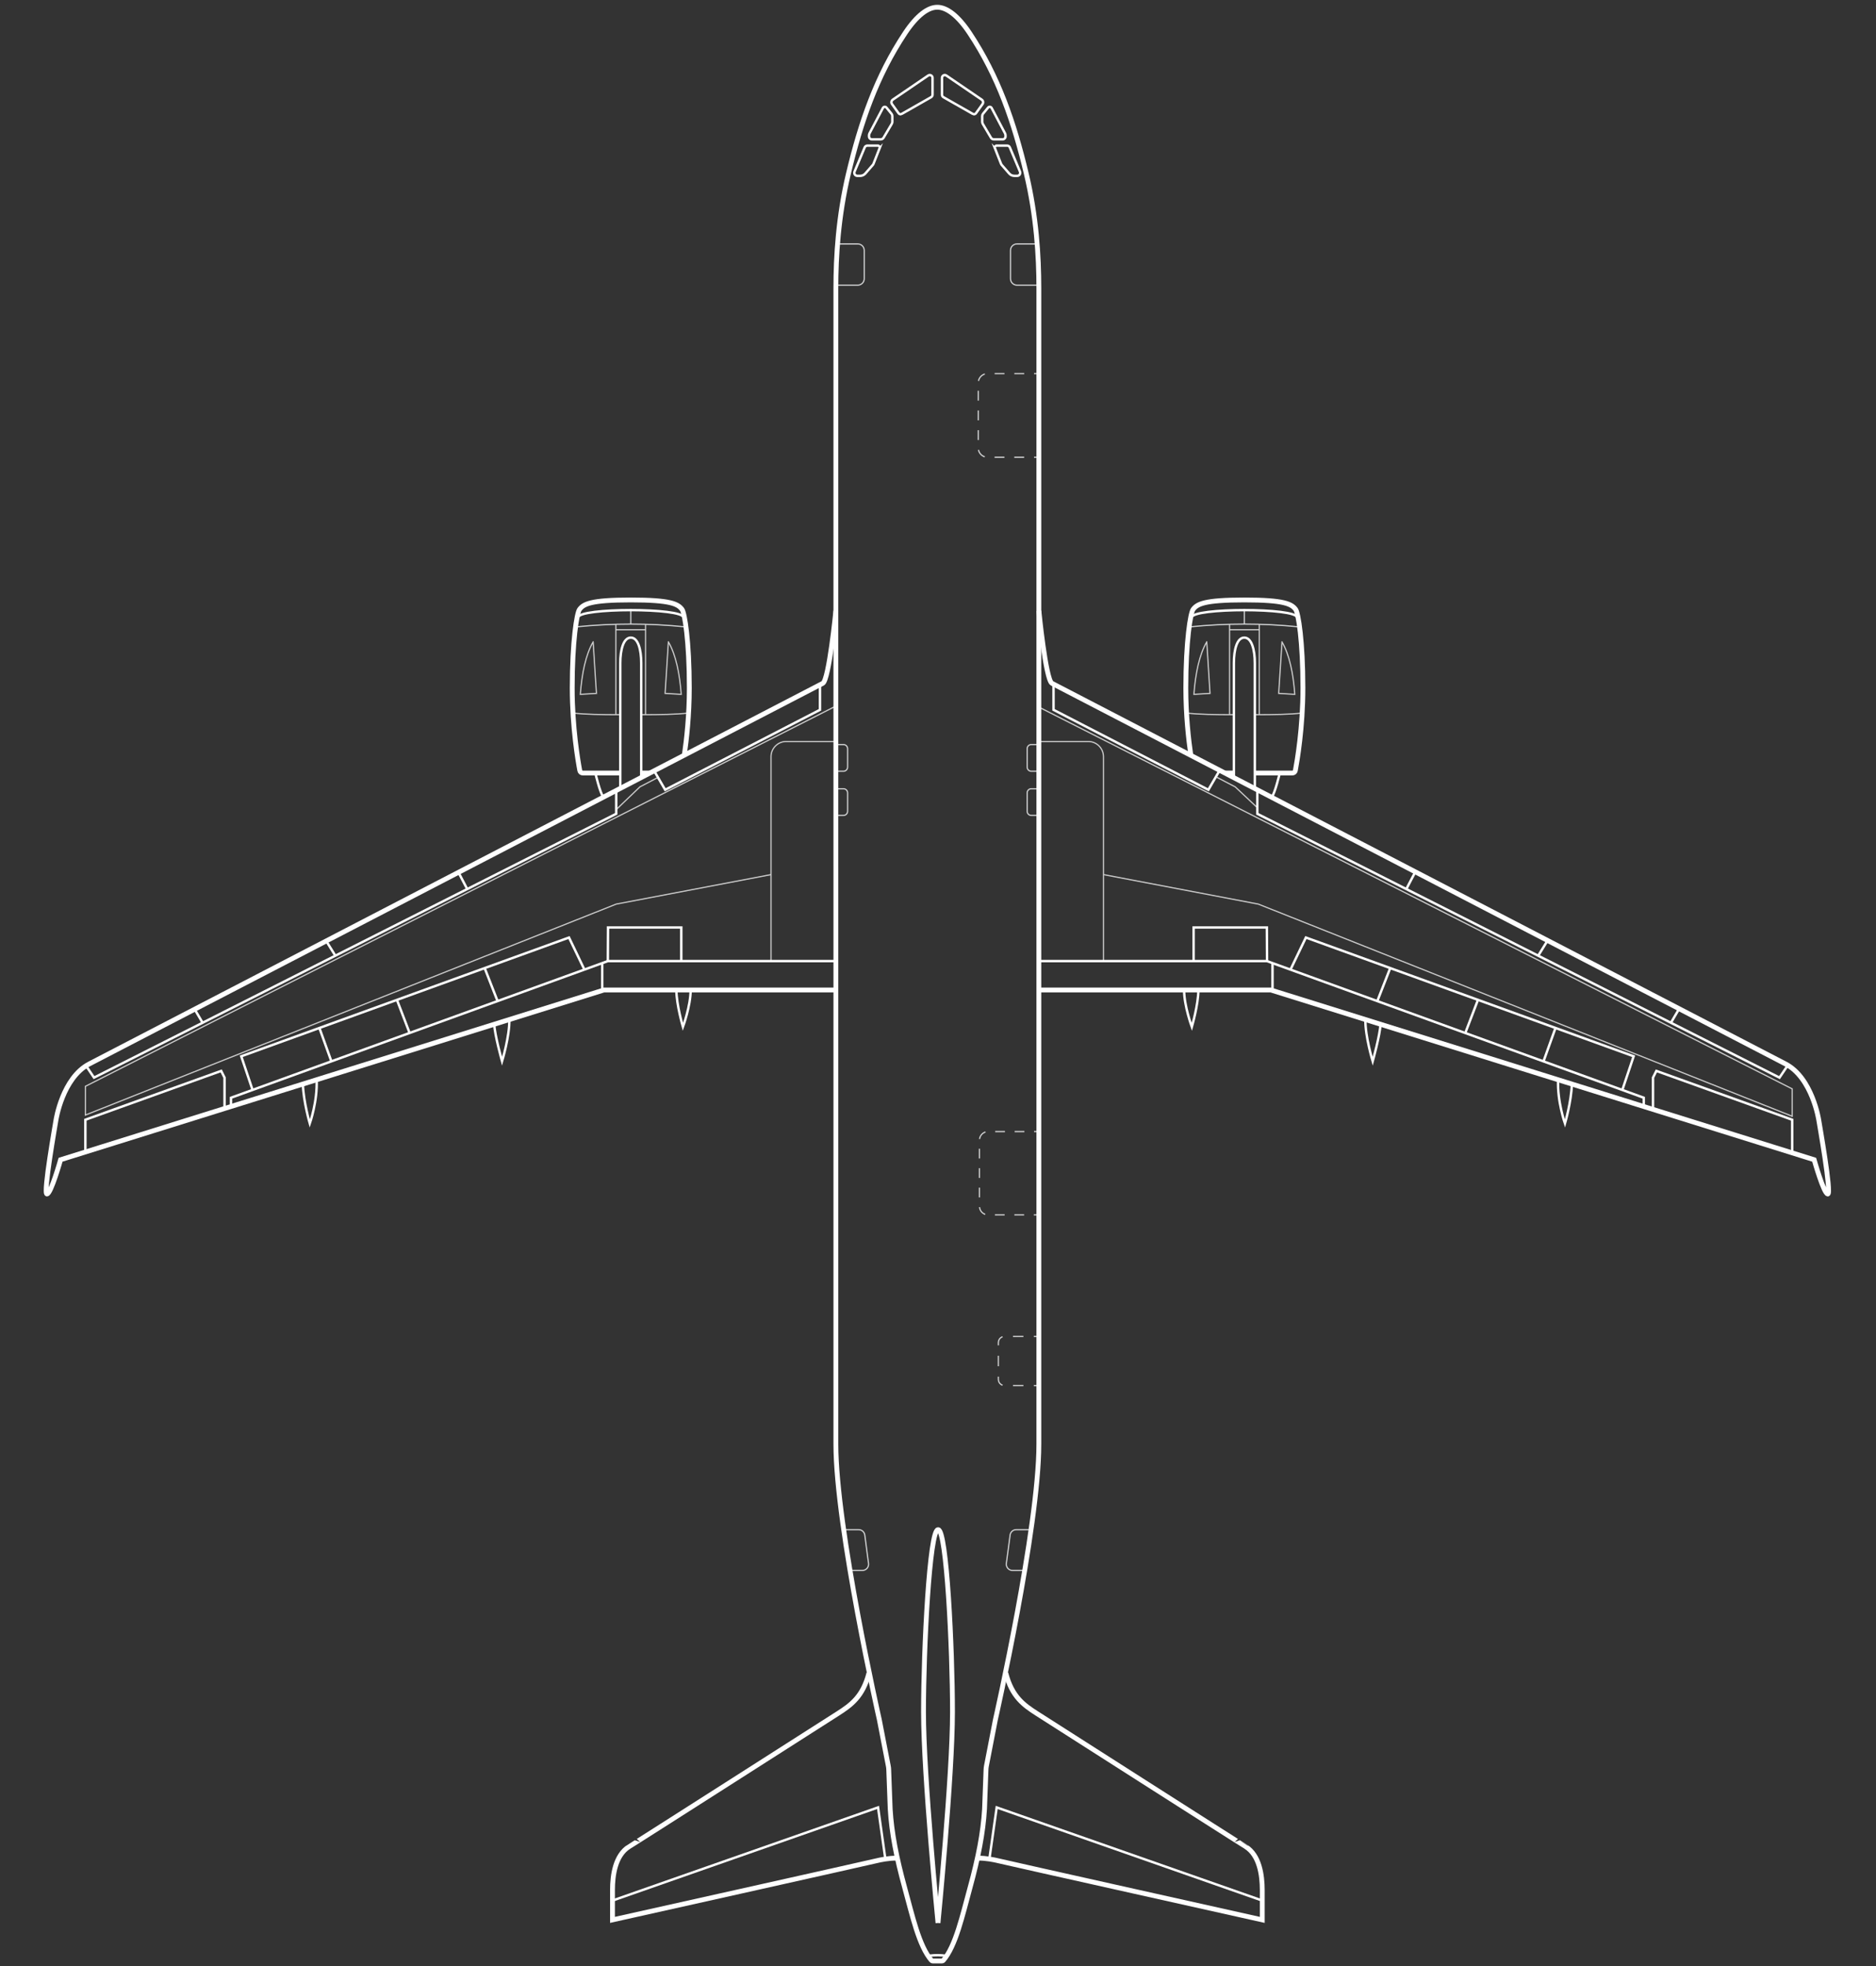 <?xml version="1.0" encoding="UTF-8"?><svg id="SVG" xmlns="http://www.w3.org/2000/svg" viewBox="0 0 777 814"><rect x="0" y="0" width="777" height="814" fill="#333333" stroke="none"/><defs><style>.cls-1{stroke-dasharray:0 0 4.03 4.03;}.cls-1,.cls-2,.cls-3,.cls-4,.cls-5,.cls-6,.cls-7,.cls-8{fill:none;stroke-miterlimit:10;}.cls-1,.cls-4,.cls-5,.cls-6,.cls-7,.cls-8{stroke-width:.5px;}.cls-1,.cls-4,.cls-5,.cls-7{stroke:#d2d3d4;}.cls-2,.cls-3{stroke:#fff;}.cls-3{stroke-width:2px;}.cls-4{stroke-dasharray:0 0 4.32 4.32;}.cls-5{stroke-dasharray:0 0 4.08 4.08;}.cls-6{stroke:#ccc;}.cls-8{stroke:#d1d3d4;}</style></defs><g id="SVG_Detail_Lines"><g id="Engines"><g id="ENG_1"><g id="Strakes"><path id="Outer_Strake" class="cls-6" d="M245.67,265.78l1.36,21.31-6.67,.39c.61-8.46,2.21-16.4,5.3-21.71Z"/><path id="Inner_Strake" class="cls-6" d="M276.83,265.78l-1.36,21.31,6.67,.39c-.61-8.46-2.21-16.4-5.3-21.71Z"/></g><g id="Reverser_Door"><path id="Outer_Side" class="cls-6" d="M256.92,295.91c-7.92,0-14.42-.09-19.83-.7"/><path id="Inner_Side" class="cls-6" d="M265.58,295.91c7.92,0,14.42-.09,19.83-.7"/></g><g id="Engine_Mount"><g id="Connections"><path id="Fan_Connection" class="cls-8" d="M238.37,261.87l.37-2.34c14.97-1.51,30.05-1.51,45.02,0l.37,2.34"/><line id="Middle_Connection" class="cls-8" x1="261.25" y1="252.6" x2="261.25" y2="258.4"/></g><g id="Mounts"><line id="Left_Mount" class="cls-6" x1="255.06" y1="295.9" x2="255.06" y2="258.4"/><line id="Right_Mount" class="cls-6" x1="267.39" y1="295.9" x2="267.39" y2="258.48"/><line id="Front_Mount" class="cls-6" x1="255.06" y1="260.72" x2="267.39" y2="260.72"/></g></g><polyline id="Wing_Mount" class="cls-6" points="272.64 321.82 265.04 325.79 255.06 335.36"/></g><g id="ENG_2"><g id="Strakes-2"><path id="Outer_Strake-2" class="cls-6" d="M530.97,265.78l-1.36,21.31,6.67,.39c-.61-8.46-2.21-16.4-5.3-21.71Z"/><path id="Inner_Strake-2" class="cls-6" d="M499.81,265.78l1.36,21.31-6.67,.39c.61-8.46,2.21-16.4,5.3-21.71Z"/></g><g id="Reverser_Door-2"><path id="Outer_Side-2" class="cls-6" d="M519.72,295.91c7.92,0,14.42-.09,19.83-.7"/><path id="Inner_Side-2" class="cls-6" d="M511.05,295.91c-7.92,0-14.42-.09-19.83-.7"/></g><g id="Engine_Mount-2"><g id="Connections-2"><path id="Fan_Connection-2" class="cls-8" d="M538.27,261.87l-.37-2.34c-14.97-1.51-30.05-1.51-45.02,0l-.37,2.34"/><line id="Middle_Connection-2" class="cls-8" x1="515.39" y1="252.6" x2="515.39" y2="258.4"/></g><g id="Mounts-2"><line id="Right_Mount-2" class="cls-6" x1="521.58" y1="295.9" x2="521.58" y2="258.4"/><line id="Left_Mount-2" class="cls-6" x1="509.25" y1="295.9" x2="509.25" y2="258.48"/><line id="Front_Mount-2" class="cls-6" x1="521.58" y1="260.72" x2="509.25" y2="260.72"/></g></g><polyline id="Wing_Mount-2" class="cls-6" points="503.99 321.82 511.6 325.79 520.75 334.4"/></g></g><g id="Emergency_Lines"><path id="Left_Emergency_Marks" class="cls-6" d="M346.2,307h-20.55c-3.49,0-6.31,2.83-6.31,6.31v84.6"/><path id="Right_Emergency_Marks" class="cls-6" d="M430.18,307h20.55c3.49,0,6.31,2.83,6.31,6.31v84.6"/></g><g id="Wing_Layers"><polyline id="Left_Wing_Markings" class="cls-6" points="346.2 292.33 35.36 449.78 35.36 461.67 255.22 374.33 319.33 362.12"/><polyline id="Right_Wing_Markings" class="cls-6" points="430.19 292.71 742.29 450.83 742.29 462.17 521.17 374.33 457.08 362.12"/></g><g id="Doors"><g id="Rear_Doors"><path id="AFT_Left_PS_PSS" class="cls-7" d="M352.06,650.21h5.13c1.55,0,2.74-1.36,2.54-2.9l-1.55-11.75c-.17-1.28-1.25-2.23-2.54-2.23h-6.16"/><path id="AFT_Right_CAT" class="cls-7" d="M424.48,650.21h-5.13c-1.55,0-2.74-1.36-2.54-2.9l1.55-11.75c.17-1.28,1.25-2.23,2.54-2.23h6.16"/></g><g id="Emergency_Doors"><path id="AFT_Left_EMG" class="cls-7" d="M346.2,337.61h3.14c.95,0,1.72-.77,1.72-1.72v-7.61c0-.95-.77-1.72-1.72-1.72h-3.14"/><path id="FWD_Left_EMG" class="cls-7" d="M346.2,319.32h3.14c.95,0,1.72-.77,1.72-1.72v-7.61c0-.95-.77-1.72-1.72-1.72h-3.14"/><path id="AFT_Right_EMG" class="cls-7" d="M430.28,337.61h-3.14c-.95,0-1.72-.77-1.72-1.72v-7.61c0-.95,.77-1.72,1.72-1.72h3.14"/><path id="FWD_Right_EMG" class="cls-7" d="M430.28,319.32h-3.14c-.95,0-1.72-.77-1.72-1.72v-7.61c0-.95,.77-1.72,1.72-1.72h3.14"/></g><g id="Front_Doors"><path id="FWD_Right_CAT" class="cls-7" d="M430.28,118.06h-9.08c-1.47,0-2.67-1.19-2.67-2.67v-11.72c0-1.47,1.19-2.67,2.67-2.67h8.38"/><path id="FWD_Left_PS_PSS" class="cls-7" d="M346.2,118.06h9.08c1.47,0,2.67-1.19,2.67-2.67v-11.72c0-1.47-1.19-2.67-2.67-2.67h-8.38"/></g><g id="Cargo_Doors"><g id="BLK_Cargo"><g><line class="cls-7" x1="430.19" y1="553.33" x2="428.19" y2="553.33"/><path class="cls-4" d="M423.87,553.33h-7.83c-1.4,0-2.54,1.14-2.54,2.54v15.25c0,1.4,1.14,2.54,2.54,2.54h9.99"/><line class="cls-7" x1="428.19" y1="573.67" x2="430.19" y2="573.67"/></g></g><g id="AFT_Cargo"><g><line class="cls-7" x1="430.18" y1="503" x2="428.18" y2="503"/><path class="cls-1" d="M424.16,503h-14.91c-1.98,0-3.58-1.6-3.58-3.58v-27.33c0-1.98,1.6-3.58,3.58-3.58h17.02"/><line class="cls-7" x1="428.28" y1="468.5" x2="430.28" y2="468.5"/></g></g><g id="FWD_Cargo"><g><line class="cls-7" x1="430.28" y1="154.67" x2="428.28" y2="154.67"/><path class="cls-5" d="M424.2,154.67h-15.17c-2.13,0-3.86,1.73-3.86,3.86v26.94c0,2.13,1.73,3.86,3.86,3.86h17.21"/><line class="cls-7" x1="428.28" y1="189.33" x2="430.28" y2="189.33"/></g></g></g></g></g><g id="SVG_Main_Lines"><g id="Rear_Stablizer"><g id="Right_Fin"><polyline id="Right_Elevator" class="cls-2" points="409.78 769.69 412.81 748.33 522.79 786.89"/><path id="Right_Fin_Outline" class="cls-3" d="M405.01,769.34c3.31-.08,7.06,.74,8.21,1.02,3.98,.98,109.58,24.53,109.58,24.53v-12.35c0-6.22-1.16-14.42-6.88-17.99,.08,.17-86.62-55.2-86.62-55.2-5.14-3.32-10.2-6.8-12.7-16.62"/></g><g id="Left_Fin"><polyline id="Left_Elevator" class="cls-2" points="366.7 769.69 363.67 748.33 253.69 786.89"/><path id="Left_Fin_Outline" class="cls-3" d="M371.47,769.34c-3.31-.08-7.06,.74-8.21,1.02-3.98,.98-109.58,24.53-109.58,24.53v-12.35c0-6.22,1.16-14.42,6.88-17.99-.08,.17,86.62-55.2,86.62-55.2,5.14-3.32,10.2-6.8,12.7-16.62"/></g><path id="Rudder" class="cls-3" d="M388.5,796.17s-6-61-6-87.33,2.5-75.5,6-75.5h.07c3.5,0,5.93,49.17,5.93,75.5s-6,87.33-6,87.33"/></g><g id="Wings"><g id="Right_Wing"><g id="Right_Slats"><polyline id="Inner_Slats" class="cls-2" points="436.35 283.52 436.35 293.89 500.48 327 505.04 319.15"/><g id="Main_Slats"><line id="Outer_Divider" class="cls-2" x1="692.06" y1="423.46" x2="695.35" y2="417.87"/><line id="Middle_Divider" class="cls-2" x1="637.09" y1="395.69" x2="640.86" y2="389.6"/><line id="Inner_Divider" class="cls-2" x1="582.46" y1="368.11" x2="586.09" y2="361.19"/><polyline id="Main_Slats_Outline" class="cls-2" points="740.33 441.28 737.03 446.17 520.75 336.94 520.75 327.22"/></g></g><g id="Right_Wing_Flap_Fairings"><path id="Outer" class="cls-2" d="M645.34,447.05c-.41,8.89,2.83,18.13,2.83,18.13,0,0,2.62-8.94,2.87-16.34"/><path id="Middle" class="cls-2" d="M565.52,422.12c-.15,6.84,3.02,17.3,3.02,17.3,0,0,3.04-10.89,3.24-15.35"/><path id="Inner" class="cls-2" d="M490.43,409.89c0,6.63,3.2,15.28,3.2,15.28,0,0,2.71-9.28,2.71-15.28"/></g><g id="Right_Flaps"><line id="Flap_Divider" class="cls-2" x1="527.05" y1="410.11" x2="527.05" y2="398.76"/><polyline id="Flap_Outline" class="cls-2" points="430.28 397.92 524.73 397.92 680.81 454.5 680.81 458.13"/></g><g id="Right_Spoilers"><polyline id="Inner_Spoiler" class="cls-2" points="494.37 397.92 494.37 384 524.71 384 524.79 397.92"/><g id="Main_Spoilers"><line id="Outer_Divider-2" class="cls-2" x1="639.29" y1="439.42" x2="644.25" y2="425.61"/><line id="Middle_Divider-2" class="cls-2" x1="606.89" y1="427.68" x2="612.14" y2="413.98"/><line id="Inner_Divider-2" class="cls-2" x1="570.46" y1="414.47" x2="575.8" y2="400.82"/><polyline id="Main_Spoiler_Outline" class="cls-2" points="534.5 401.44 540.87 388.17 676.62 437.33 671.94 451.26"/></g></g><polyline id="Right_Aileron" class="cls-2" points="742.29 476.96 742.29 463.61 686.03 443.39 684.64 446.17 684.64 458.9"/><g id="ENG_2-2"><path id="Engine_Mount-3" class="cls-2" d="M511.05,321.93v-47.43c0-5.5,1.29-10.5,4.29-10.5h.05c3,0,4.33,5,4.33,10.5v51.92"/><path id="Engine" class="cls-3" d="M519.72,320.06h15.53c.62,0,1.15-.43,1.26-1.04,.72-3.83,3.13-17.76,3.13-34.18,0-19.33-1.92-31.04-3-32.5-1.67-2.25-4.6-3.94-21.18-3.94h-.15c-16.58,0-19.5,1.69-21.17,3.94-1.08,1.46-3,13.17-3,32.5,0,11.27,1.13,21.38,2.08,27.84"/><path id="Exhaust" class="cls-2" d="M530.05,320.06s-1.97,8.42-3.34,10"/><line id="Engine_Inner_end" class="cls-3" x1="507.45" y1="320.06" x2="511.05" y2="320.06"/><path id="Cowling" class="cls-2" d="M493.6,255.65c0-4.06,43.58-4.06,43.58,0"/></g><path id="Right_Wing_Outliine" class="cls-3" d="M430.28,409.89h96.07l225.04,70.28s3.99,14.18,5.65,14.18-3.56-29.35-3.74-30.59c0,0-2.65-17.49-13.84-23.29s-303.78-157.57-303.78-157.57c-2.57-1.57-5.39-30-5.39-30"/></g><g id="Left_Wing"><g id="Left_Slats"><polyline id="Inner_Slats-2" class="cls-2" points="339.62 283.52 339.62 293.89 275.5 327 270.93 319.15"/><g id="Main_Slats-2"><line id="Outer_Divider-3" class="cls-2" x1="83.92" y1="423.46" x2="80.62" y2="417.87"/><line id="Middle_Divider-3" class="cls-2" x1="138.89" y1="395.69" x2="135.11" y2="389.6"/><line id="Inner_Divider-3" class="cls-2" x1="193.51" y1="368.11" x2="189.89" y2="361.19"/><polyline id="Main_Slats_Outline-2" class="cls-2" points="35.65 441.28 38.94 446.17 255.22 336.94 255.22 327.22"/></g></g><g id="Left_Wing_Flap_Fairings"><path id="Outer-2" class="cls-2" d="M131.14,447.05c.41,8.89-2.83,18.13-2.83,18.13,0,0-2.62-8.94-2.87-16.34"/><path id="Middle-2" class="cls-2" d="M210.96,422.12c.15,6.84-3.02,17.3-3.02,17.3,0,0-3.04-10.89-3.24-15.35"/><path id="Inner-2" class="cls-2" d="M286.05,409.89c0,6.63-3.2,15.28-3.2,15.28,0,0-2.71-9.28-2.71-15.28"/></g><g id="Left_Flaps"><line id="Flap_Divider-2" class="cls-2" x1="249.43" y1="410.11" x2="249.43" y2="398.76"/><polyline id="Flap_Outline-2" class="cls-2" points="346.2 397.92 251.75 397.92 95.67 454.5 95.67 458.13"/></g><g id="Left_Spoilers"><polyline id="Inner_Spoiler-2" class="cls-2" points="282.17 397.92 282.17 384 251.83 384 251.75 397.92"/><g id="Main_Spoilers-2"><line id="Outer_Divider-4" class="cls-2" x1="137.25" y1="439.42" x2="132.29" y2="425.61"/><line id="Middle_Divider-4" class="cls-2" x1="169.65" y1="427.68" x2="164.4" y2="413.98"/><line id="Inner_Divider-4" class="cls-2" x1="206.08" y1="414.47" x2="200.74" y2="400.82"/><polyline id="Main_Spoilers_Outline" class="cls-2" points="242.04 401.44 235.67 388.17 99.92 437.33 104.6 451.26"/></g></g><polyline id="Left_Aileron" class="cls-2" points="35.36 476.96 35.36 463.61 91.61 443.39 93 446.17 93 458.9"/><g id="ENG_1-2"><path id="Engine_Mount-4" class="cls-2" d="M265.58,321.93v-47.43c0-5.5-1.29-10.5-4.29-10.5h-.05c-3,0-4.33,5-4.33,10.5v51.92"/><path id="Engine-2" class="cls-3" d="M256.92,320.06h-15.53c-.62,0-1.15-.43-1.26-1.04-.72-3.83-3.13-17.76-3.13-34.18,0-19.33,1.92-31.04,3-32.5,1.67-2.25,4.6-3.94,21.18-3.94h.15c16.58,0,19.5,1.69,21.17,3.94,1.08,1.46,3,13.17,3,32.5,0,11.27-1.13,21.38-2.08,27.84"/><path id="Exhaust-2" class="cls-2" d="M246.58,320.06s1.97,8.42,3.34,10"/><line id="Engine_Inner_end-2" class="cls-3" x1="269.19" y1="320.06" x2="265.58" y2="320.06"/><path id="Cowling-2" class="cls-2" d="M239.46,255.65c0-4.06,43.58-4.06,43.58,0"/></g><path id="Left_Wing_Outline" class="cls-3" d="M346.2,409.89h-96.07L25.09,480.17s-3.99,14.18-5.65,14.18,3.56-29.35,3.74-30.59c0,0,2.65-17.49,13.84-23.29,11.19-5.8,303.78-157.57,303.78-157.57,2.57-1.57,5.39-30,5.39-30"/></g></g><g id="Fuselage"><path id="APU_Exhaust" class="cls-2" d="M384.38,809.8l.59-.08c2.34-.3,4.71-.28,7.04,.06h.08"/><g id="Cockpit_Windows"><g id="Cockpit_Windows_Left"><path class="cls-2" d="M373.46,47.17l12.18-6.93c.37-.21,.6-.6,.6-1.02v-7c0-.92-1.04-1.47-1.8-.95l-14.67,10c-.6,.41-.75,1.24-.32,1.83l2.72,3.79c.3,.41,.86,.53,1.3,.28Z"/><path class="cls-2" d="M367.17,44.57l2.08,2.55c.21,.26,.33,.58,.33,.92v2.37c0,.31-.08,.61-.24,.88l-3.39,5.74c-.24,.4-.67,.65-1.14,.65h-3.74c-.63,0-1.14-.51-1.14-1.14v-.49c0-.29,.07-.58,.21-.84l5.53-10.49c.31-.58,1.1-.66,1.51-.15Z"/><path class="cls-2" d="M364.33,61.34l-2.56,6.51c-.07,.18-.18,.34-.31,.48l-3.05,3.5c-.54,.62-1.32,.98-2.15,.98h-1.17c-.9,0-1.5-.91-1.16-1.74l4.22-10.07c.19-.43,.61-.71,1.08-.71h4.37c.54,0,.92,.55,.72,1.06Z"/></g><g id="Cockpit_Windows_Right"><path class="cls-2" d="M402.93,47.17l-12.18-6.93c-.37-.21-.6-.6-.6-1.02v-7c0-.92,1.04-1.47,1.8-.95l14.67,10c.6,.41,.75,1.24,.32,1.83l-2.72,3.79c-.3,.41-.86,.53-1.3,.28Z"/><path class="cls-2" d="M409.22,44.57l-2.08,2.55c-.21,.26-.33,.58-.33,.92v2.37c0,.31,.08,.61,.24,.88l3.39,5.74c.24,.4,.67,.65,1.14,.65h3.74c.63,0,1.14-.51,1.14-1.14v-.49c0-.29-.07-.58-.21-.84l-5.53-10.49c-.31-.58-1.1-.66-1.51-.15Z"/><path class="cls-2" d="M412.06,61.34l2.56,6.51c.07,.18,.18,.34,.31,.48l3.05,3.5c.54,.62,1.32,.98,2.15,.98h1.17c.9,0,1.5-.91,1.16-1.74l-4.22-10.07c-.19-.43-.61-.71-1.08-.71h-4.37c-.54,0-.92,.55-.72,1.06Z"/></g></g><path id="Fuselage_Outline" class="cls-3" d="M388.23,3c3.78,0,8.46,3.32,13.37,10.72,11.88,17.9,18.4,36.91,23.48,58.24,4.2,17.63,5.19,34.26,5.19,47.3v478.7c0,34.54-17.99,114-17.99,114l-3.73,19.23c-.1,.51-.16,1.03-.17,1.56l-.61,16.28c-.58,9.82-2.6,20.14-6.01,32.56-3.12,11.37-5.9,24.12-11.09,30.1-.12,.13-.29,.21-.46,.21h-3.95c-.18,0-.35-.07-.46-.21-5.19-5.98-7.97-18.73-11.09-30.1-3.41-12.42-5.43-22.74-6.01-32.56l-.61-16.28c-.01-.52-.07-1.04-.17-1.56l-3.73-19.23s-17.99-79.46-17.99-114V119.26c0-13.04,.99-29.67,5.19-47.3,5.08-21.33,11.6-40.34,23.48-58.24,4.91-7.4,9.51-10.72,13.29-10.72h.06Z"/></g></g></svg>